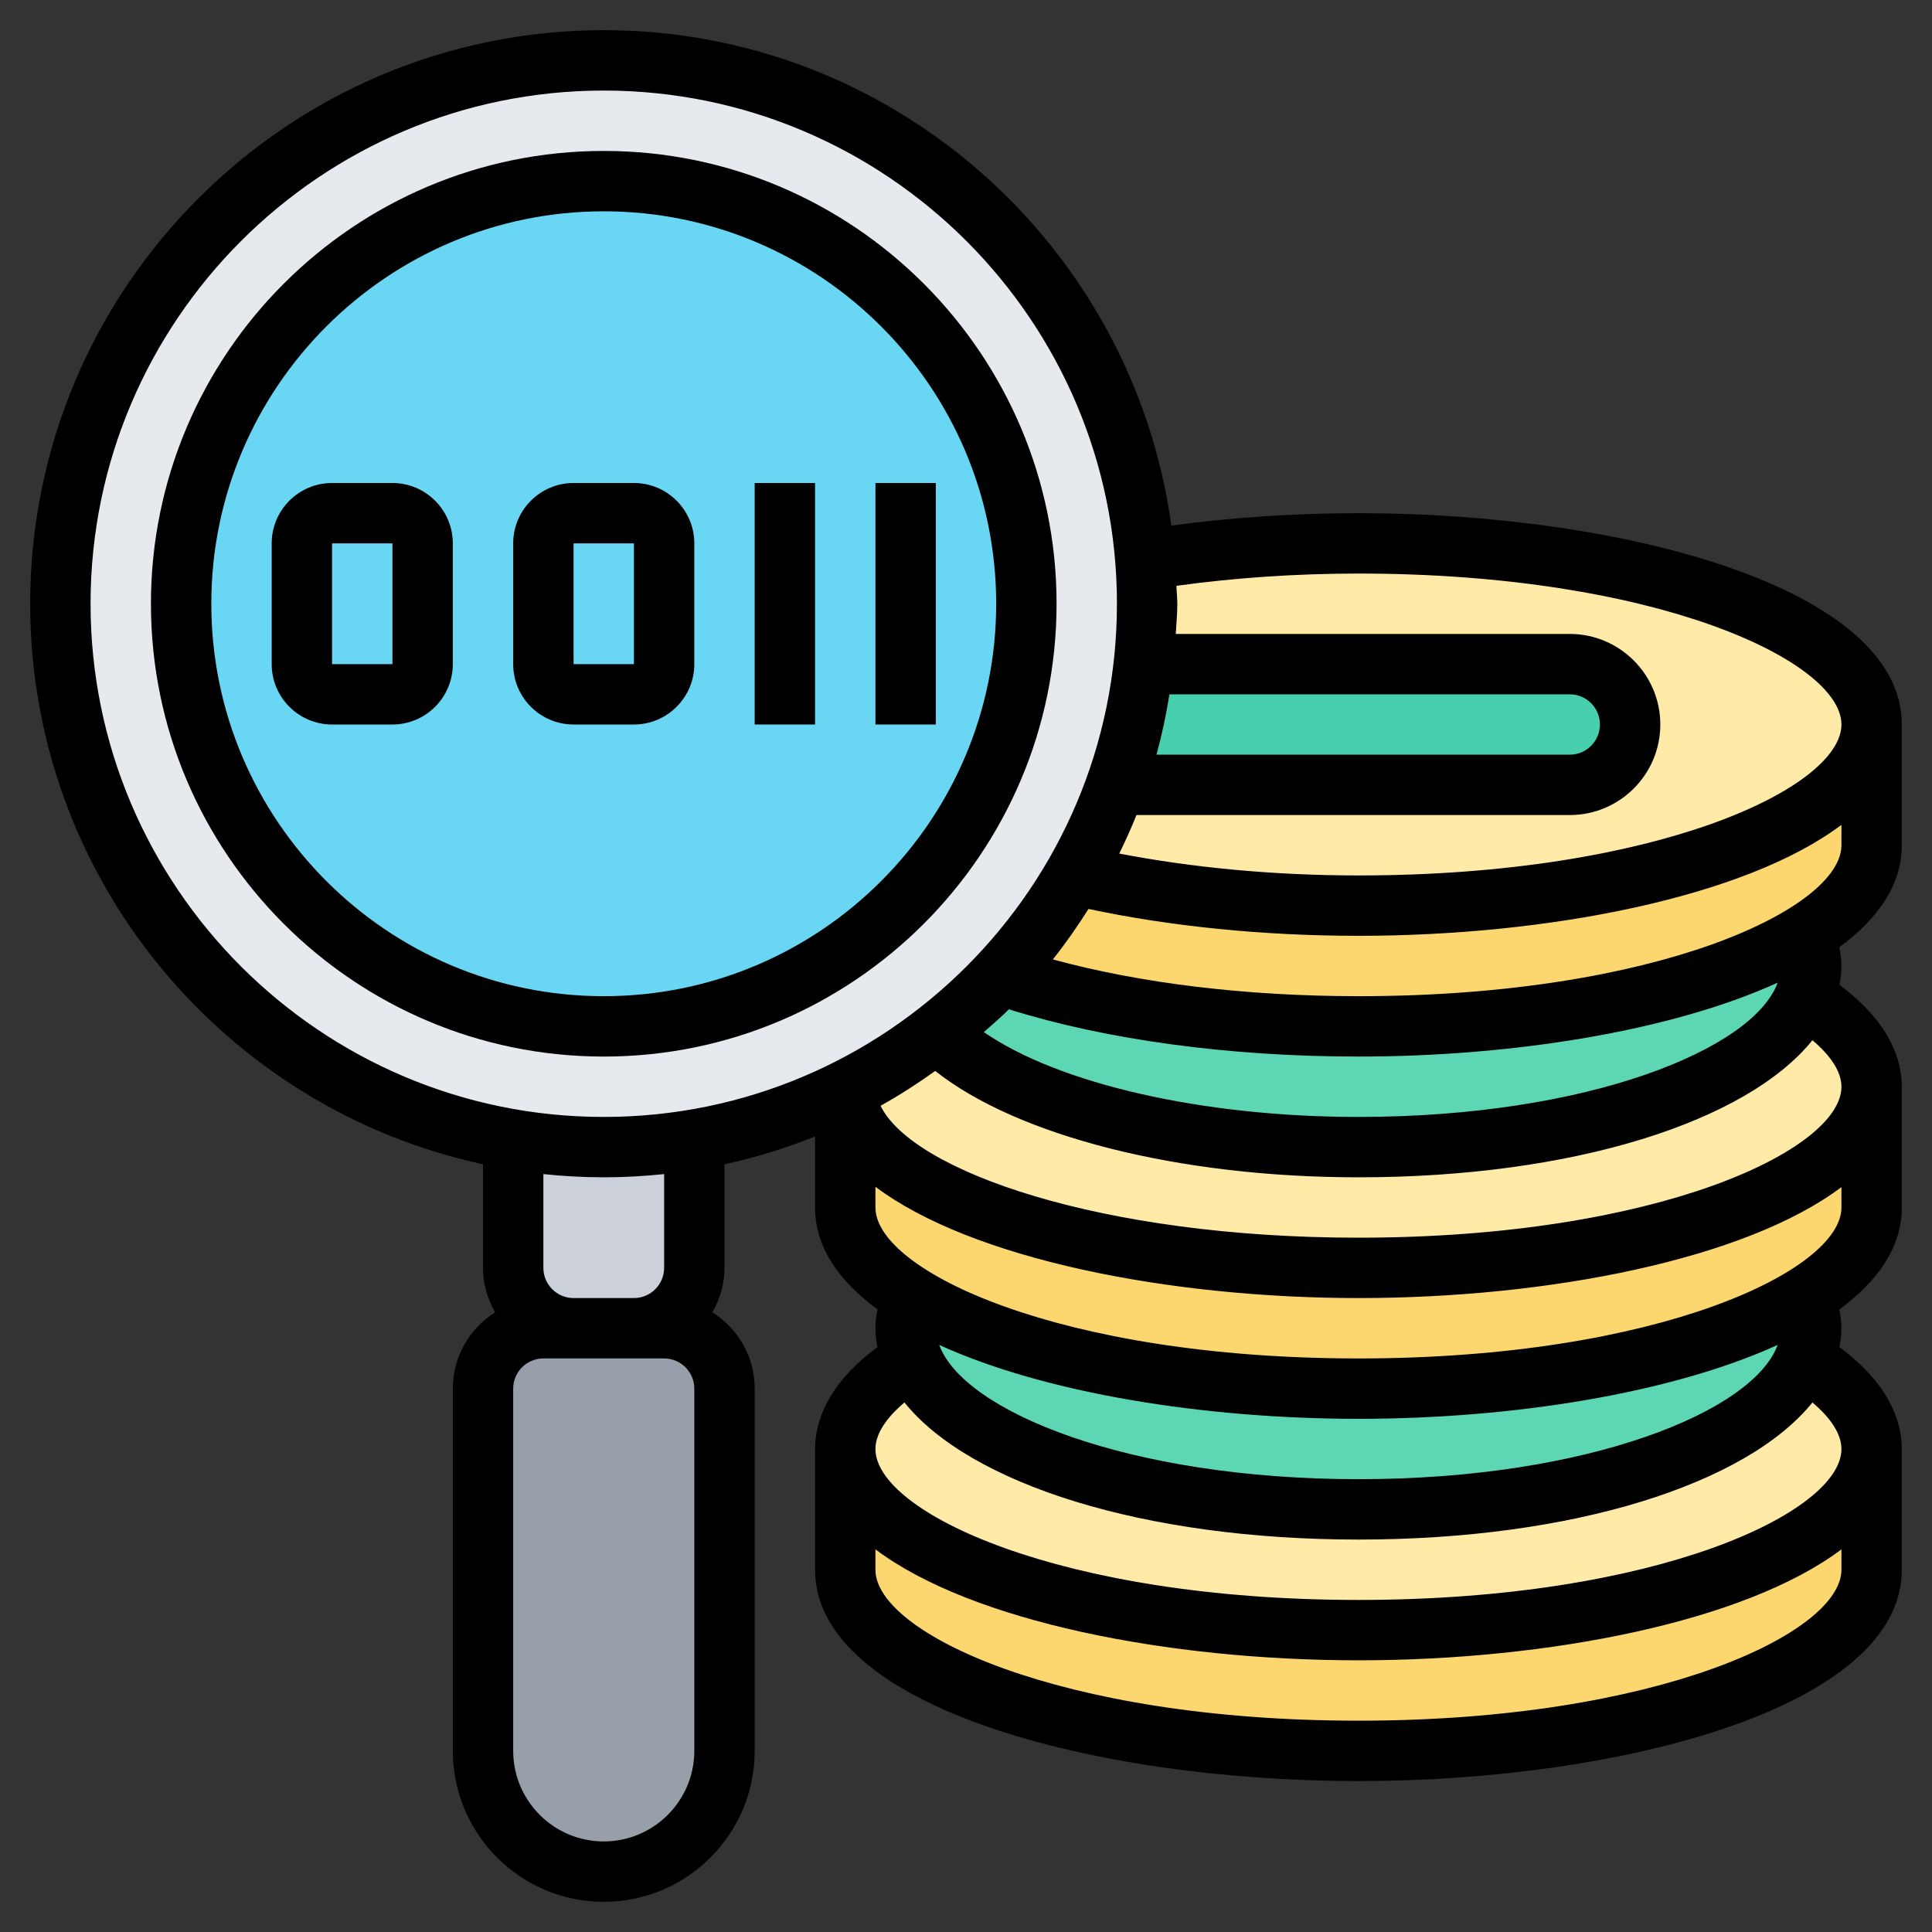 <svg id="Layer_5" enable-background="new 0 0 64 64" height="512" viewBox="0 0 64 64" width="512" xmlns="http://www.w3.org/2000/svg"><rect x="0" y="0" width="64" height="64" fill="#333333" stroke="none"/><g><g><g><path d="m22 44c1.1 0 2 .9 2 2v12c0 1.1-.45 2.1-1.17 2.83-.73.72-1.73 1.17-2.83 1.17-2.21 0-4-1.79-4-4v-12c0-1.1.9-2 2-2h1 2z" fill="#969faa"/></g><g><path d="m23 37.74v4.26c0 1.1-.9 2-2 2h-2c-1.1 0-2-.9-2-2v-4.26c.97.17 1.98.26 3 .26s2.03-.09 3-.26z" fill="#ccd1d9"/></g><g><circle cx="20" cy="20" fill="#e6e9ed" r="18"/></g><g><path d="m20 6c7.73 0 14 6.27 14 14s-6.27 14-14 14-14-6.27-14-14 6.27-14 14-14z" fill="#69d6f4"/></g><g><path d="m62 36v4c0 1.09-.81 2.1-2.24 2.97-2.93 1.81-8.44 3.03-14.76 3.03s-11.83-1.22-14.76-3.03c-1.43-.87-2.24-1.89-2.24-2.97v-3.87c.19 3.25 7.73 5.87 17 5.87 9.39 0 17-2.69 17-6z" fill="#fcd770"/></g><g><path d="m62 48v4c0 3.31-7.61 6-17 6s-17-2.69-17-6v-4c0 3.31 7.61 6 17 6s17-2.69 17-6z" fill="#fcd770"/></g><g><path d="m59.78 45.04c1.41.88 2.22 1.89 2.22 2.96 0 3.31-7.61 6-17 6s-17-2.69-17-6c0-1.07.81-2.08 2.22-2.96 1.23 2.81 7.38 4.96 14.78 4.96s13.55-2.15 14.78-4.96z" fill="#ffeaa7"/></g><g><path d="m59.78 33.04c1.41.88 2.22 1.89 2.22 2.96 0 3.31-7.61 6-17 6-9.27 0-16.81-2.62-17-5.87v-.01c1.09-.53 2.11-1.18 3.05-1.91 2.2 2.22 7.62 3.79 13.95 3.79 7.4 0 13.55-2.15 14.78-4.96z" fill="#ffeaa7"/></g><g><path d="m45 46c6.32 0 11.83-1.22 14.76-3.03.15.33.24.68.24 1.03s-.08.7-.22 1.04c-1.23 2.81-7.38 4.96-14.78 4.96s-13.55-2.15-14.78-4.96c-.14-.34-.22-.69-.22-1.04s.09-.7.24-1.03c2.93 1.81 8.44 3.03 14.76 3.03z" fill="#5cd6b3"/></g><g><path d="m59.78 33.04c-1.23 2.81-7.38 4.96-14.78 4.96-6.33 0-11.75-1.57-13.95-3.79.75-.58 1.45-1.22 2.09-1.91 3.07 1.05 7.25 1.7 11.86 1.7 6.32 0 11.83-1.22 14.76-3.03.15.33.24.68.24 1.03s-.08.7-.22 1.04z" fill="#5cd6b3"/></g><g><path d="m62 24v4c0 1.09-.81 2.1-2.24 2.97-2.93 1.81-8.44 3.03-14.76 3.03-4.61 0-8.79-.65-11.86-1.7.94-1 1.76-2.11 2.45-3.3 2.7.63 5.93 1 9.41 1 9.39 0 17-2.69 17-6z" fill="#fcd770"/></g><g><path d="m45 18c-2.52 0-4.91.19-7.06.54l-.011.05c.036.467.071.934.071 1.41 0 3.263-.881 6.315-2.4 8.954l-.01.046c2.7.63 5.93 1 9.41 1 9.39 0 17-2.69 17-6s-7.61-6-17-6z" fill="#ffeaa7"/></g><g><path d="m52 22c1.1 0 2 .9 2 2 0 .55-.22 1.05-.59 1.41-.36.37-.86.59-1.41.59h-15.02c.44-1.27.76-2.61.91-4z" fill="#48cfad"/></g></g><g><path d="m35 20c0-8.271-6.729-15-15-15s-15 6.729-15 15 6.729 15 15 15 15-6.729 15-15zm-28 0c0-7.168 5.832-13 13-13s13 5.832 13 13-5.832 13-13 13-13-5.832-13-13z"/><path d="m13 16h-2c-1.103 0-2 .897-2 2v4c0 1.103.897 2 2 2h2c1.103 0 2-.897 2-2v-4c0-1.103-.897-2-2-2zm0 6h-2v-4h2z"/><path d="m23 22v-4c0-1.103-.897-2-2-2h-2c-1.103 0-2 .897-2 2v4c0 1.103.897 2 2 2h2c1.103 0 2-.897 2-2zm-4-4h2v4h-2z"/><path d="m25 16h2v8h-2z"/><path d="m29 16h2v8h-2z"/><path d="m63 28v-4c0-4.547-9.274-7-18-7-2.146 0-4.221.144-6.198.411-1.269-9.253-9.206-16.411-18.802-16.411-10.477 0-19 8.523-19 19 0 9.104 6.439 16.725 15 18.568v3.432c0 .537.153 1.034.401 1.471-.839.532-1.401 1.464-1.401 2.529v12c0 2.757 2.243 5 5 5s5-2.243 5-5v-12c0-1.065-.562-1.997-1.401-2.529.248-.437.401-.934.401-1.471v-3.432c1.035-.223 2.035-.537 3-.921v2.353c0 1.302.779 2.427 2.07 3.377-.041.209-.07.417-.07.623 0 .211.029.418.067.624-1.681 1.246-2.067 2.503-2.067 3.376v4c0 4.547 9.274 7 18 7s18-2.453 18-7v-4c0-.873-.386-2.13-2.067-3.376.038-.206.067-.413.067-.624 0-.206-.029-.414-.07-.623 1.291-.95 2.07-2.075 2.07-3.377v-4c0-.873-.386-2.13-2.067-3.376.038-.206.067-.413.067-.624 0-.206-.029-.414-.07-.623 1.291-.95 2.07-2.075 2.07-3.377zm-18-9c9.913 0 16 2.912 16 5s-6.087 5-16 5c-2.802 0-5.501-.258-7.923-.725.203-.418.397-.841.57-1.275h14.353c1.654 0 3-1.346 3-3s-1.346-3-3-3h-13.051c.018-.333.051-.662.051-1 0-.2-.024-.395-.03-.594 1.918-.264 3.937-.406 6.03-.406zm-6.261 4h13.261c.552 0 1 .449 1 1s-.448 1-1 1h-13.69c.179-.654.321-1.32.429-2zm-35.739-3c0-9.374 7.626-17 17-17s17 7.626 17 17-7.626 17-17 17-17-7.626-17-17zm20 38c0 1.654-1.346 3-3 3s-3-1.346-3-3v-12c0-.551.448-1 1-1h1 2 1c.552 0 1 .449 1 1zm-1-16c0 .551-.448 1-1 1h-2c-.552 0-1-.449-1-1v-3.107c.658.069 1.324.107 2 .107s1.342-.038 2-.107zm23 15c-9.913 0-16-2.912-16-5v-.676c3.191 2.402 9.728 3.676 16 3.676s12.809-1.274 16-3.676v.676c0 2.088-6.087 5-16 5zm16-9c0 2.088-6.087 5-16 5s-16-2.912-16-5c0-.484.338-1.016.961-1.541 2.182 2.703 7.918 4.541 15.039 4.541s12.858-1.838 15.039-4.541c.623.525.961 1.057.961 1.541zm-16 1c-7.613 0-13.085-2.244-13.887-4.448 3.513 1.604 8.787 2.448 13.887 2.448s10.374-.844 13.887-2.448c-.802 2.204-6.274 4.448-13.887 4.448zm0-4c-9.913 0-16-2.912-16-5v-.687c3.204 2.409 9.774 3.687 16 3.687 6.272 0 12.809-1.274 16-3.676v.676c0 2.088-6.087 5-16 5zm16-9c0 2.088-6.087 5-16 5-8.519 0-14.777-2.201-15.83-4.37.628-.348 1.229-.738 1.811-1.153 2.728 2.158 8.077 3.523 14.019 3.523 7.121 0 12.858-1.838 15.039-4.541.623.525.961 1.057.961 1.541zm-16 1c-5.184 0-9.948-1.105-12.408-2.811.28-.249.566-.49.83-.755 3.211 1.008 7.284 1.566 11.578 1.566 5.1 0 10.374-.844 13.887-2.448-.802 2.204-6.274 4.448-13.887 4.448zm0-4c-3.718 0-7.245-.43-10.122-1.218.424-.534.814-1.093 1.18-1.672 2.705.575 5.768.89 8.942.89 6.272 0 12.809-1.274 16-3.676v.676c0 2.088-6.087 5-16 5z"/></g></g></svg>